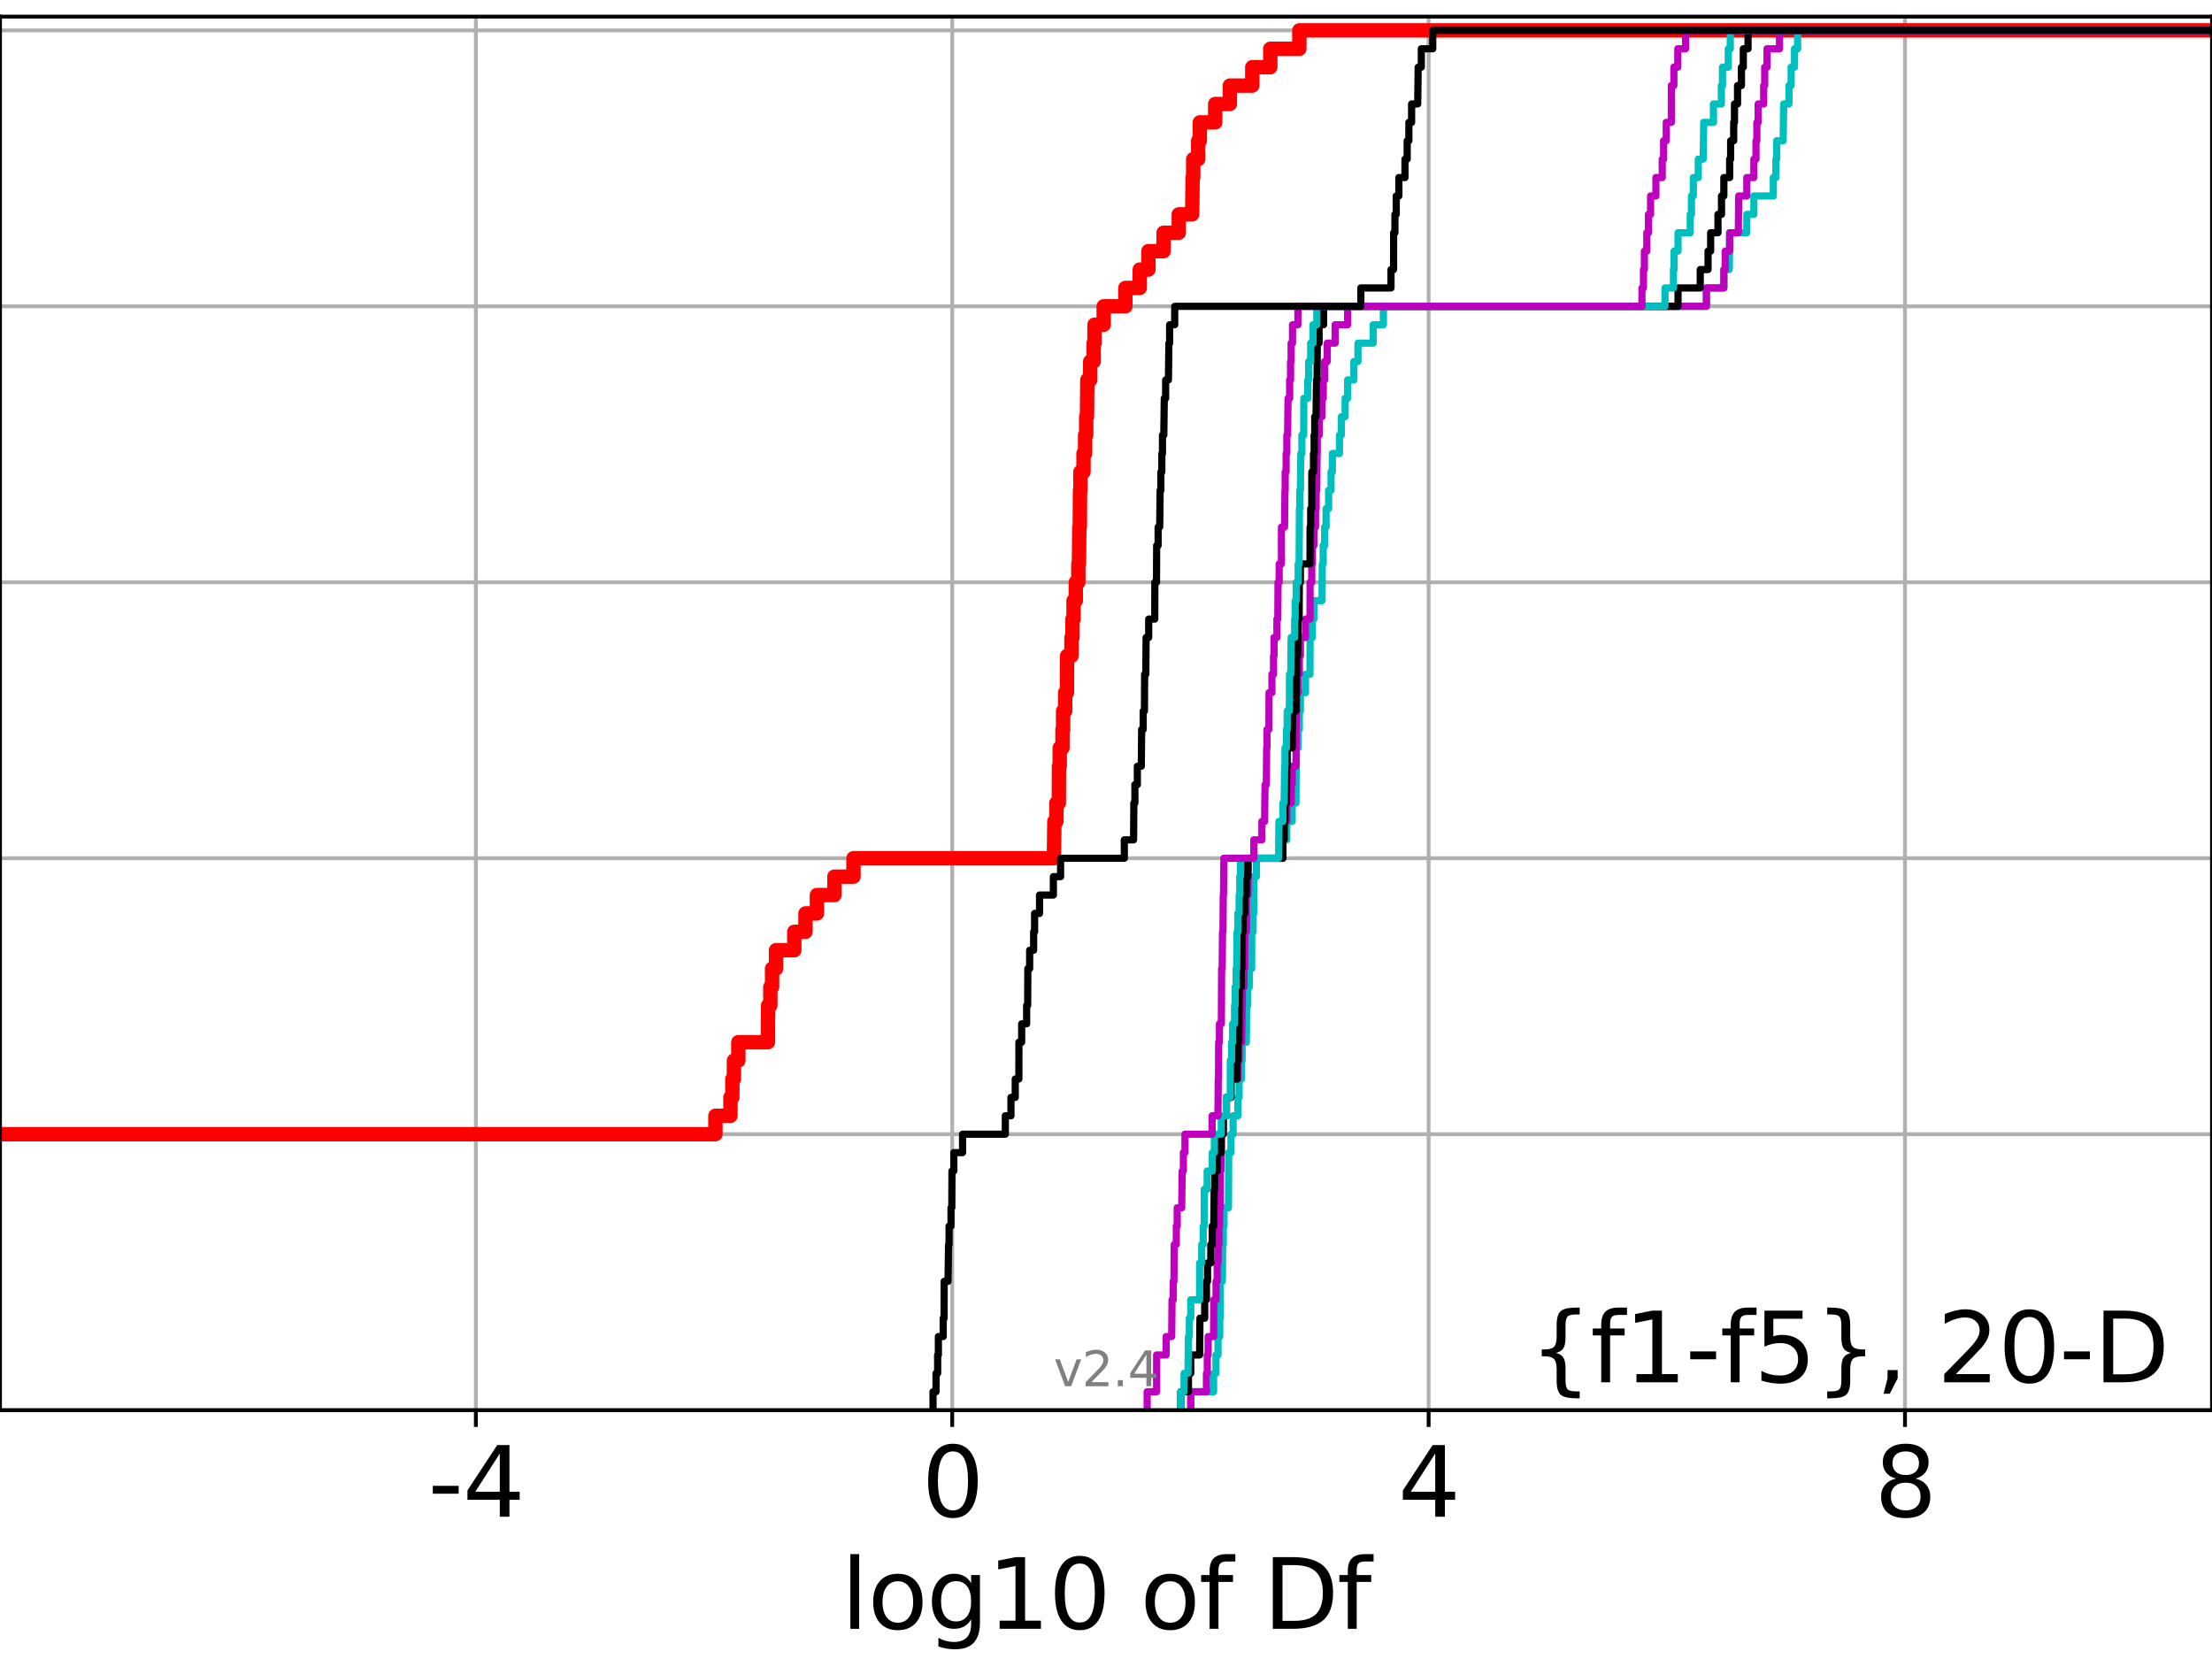 <?xml version="1.0" encoding="utf-8" standalone="no"?>
<!DOCTYPE svg PUBLIC "-//W3C//DTD SVG 1.1//EN"
  "http://www.w3.org/Graphics/SVG/1.1/DTD/svg11.dtd">
<svg height="345.6pt" version="1.1" viewBox="0 0 460.8 345.6" width="460.8pt" xmlns="http://www.w3.org/2000/svg" xmlns:xlink="http://www.w3.org/1999/xlink">
 <defs>
  <style type="text/css">*{stroke-linecap:butt;stroke-linejoin:round;}</style>
 </defs>
 <g id="figure_1">
  <g id="patch_1">
   <path d="M 0 345.6 
L 460.8 345.6 
L 460.8 0 
L 0 0 
z
" style="fill:#ffffff;"/>
  </g>
  <g id="axes_1">
   <g id="patch_2">
    <path d="M 0 293.76 
L 460.8 293.76 
L 460.8 3.456 
L 0 3.456 
z
" style="fill:#ffffff;"/>
   </g>
   <g id="matplotlib.axis_1">
    <g id="xtick_1">
     <g id="line2d_1">
      <path clip-path="url(#p0269d1f5fa)" d="M 99.131 293.76 
L 99.131 3.456 
" style="fill:none;stroke:#b0b0b0;stroke-linecap:square;stroke-width:0.8;"/>
     </g>
     <g id="line2d_2">
      <defs>
       <path d="M 0 0 
L 0 3.5 
" id="m330193f5d2" style="stroke:#000000;stroke-width:0.8;"/>
      </defs>
      <g>
       <use style="stroke:#000000;stroke-width:0.8;" x="99.131" xlink:href="#m330193f5d2" y="293.76"/>
      </g>
     </g>
     <g id="text_1">
      <!-- -4 -->
      <g transform="translate(89.16 315.957)scale(0.2 -0.2)">
       <defs>
        <path d="M 313 2009 
L 1997 2009 
L 1997 1497 
L 313 1497 
L 313 2009 
z
" id="DejaVuSans-2d" transform="scale(0.016)"/>
        <path d="M 2419 4116 
L 825 1625 
L 2419 1625 
L 2419 4116 
z
M 2253 4666 
L 3047 4666 
L 3047 1625 
L 3713 1625 
L 3713 1100 
L 3047 1100 
L 3047 0 
L 2419 0 
L 2419 1100 
L 313 1100 
L 313 1709 
L 2253 4666 
z
" id="DejaVuSans-34" transform="scale(0.016)"/>
       </defs>
       <use xlink:href="#DejaVuSans-2d"/>
       <use x="36.084" xlink:href="#DejaVuSans-34"/>
      </g>
     </g>
    </g>
    <g id="xtick_2">
     <g id="line2d_3">
      <path clip-path="url(#p0269d1f5fa)" d="M 198.368 293.76 
L 198.368 3.456 
" style="fill:none;stroke:#b0b0b0;stroke-linecap:square;stroke-width:0.8;"/>
     </g>
     <g id="line2d_4">
      <g>
       <use style="stroke:#000000;stroke-width:0.8;" x="198.368" xlink:href="#m330193f5d2" y="293.76"/>
      </g>
     </g>
     <g id="text_2">
      <!-- 0 -->
      <g transform="translate(192.006 315.957)scale(0.2 -0.2)">
       <defs>
        <path d="M 2034 4250 
Q 1547 4250 1301 3770 
Q 1056 3291 1056 2328 
Q 1056 1369 1301 889 
Q 1547 409 2034 409 
Q 2525 409 2770 889 
Q 3016 1369 3016 2328 
Q 3016 3291 2770 3770 
Q 2525 4250 2034 4250 
z
M 2034 4750 
Q 2819 4750 3233 4129 
Q 3647 3509 3647 2328 
Q 3647 1150 3233 529 
Q 2819 -91 2034 -91 
Q 1250 -91 836 529 
Q 422 1150 422 2328 
Q 422 3509 836 4129 
Q 1250 4750 2034 4750 
z
" id="DejaVuSans-30" transform="scale(0.016)"/>
       </defs>
       <use xlink:href="#DejaVuSans-30"/>
      </g>
     </g>
    </g>
    <g id="xtick_3">
     <g id="line2d_5">
      <path clip-path="url(#p0269d1f5fa)" d="M 297.606 293.76 
L 297.606 3.456 
" style="fill:none;stroke:#b0b0b0;stroke-linecap:square;stroke-width:0.8;"/>
     </g>
     <g id="line2d_6">
      <g>
       <use style="stroke:#000000;stroke-width:0.8;" x="297.606" xlink:href="#m330193f5d2" y="293.76"/>
      </g>
     </g>
     <g id="text_3">
      <!-- 4 -->
      <g transform="translate(291.244 315.957)scale(0.2 -0.2)">
       <use xlink:href="#DejaVuSans-34"/>
      </g>
     </g>
    </g>
    <g id="xtick_4">
     <g id="line2d_7">
      <path clip-path="url(#p0269d1f5fa)" d="M 396.844 293.76 
L 396.844 3.456 
" style="fill:none;stroke:#b0b0b0;stroke-linecap:square;stroke-width:0.8;"/>
     </g>
     <g id="line2d_8">
      <g>
       <use style="stroke:#000000;stroke-width:0.8;" x="396.844" xlink:href="#m330193f5d2" y="293.76"/>
      </g>
     </g>
     <g id="text_4">
      <!-- 8 -->
      <g transform="translate(390.481 315.957)scale(0.2 -0.2)">
       <defs>
        <path d="M 2034 2216 
Q 1584 2216 1326 1975 
Q 1069 1734 1069 1313 
Q 1069 891 1326 650 
Q 1584 409 2034 409 
Q 2484 409 2743 651 
Q 3003 894 3003 1313 
Q 3003 1734 2745 1975 
Q 2488 2216 2034 2216 
z
M 1403 2484 
Q 997 2584 770 2862 
Q 544 3141 544 3541 
Q 544 4100 942 4425 
Q 1341 4750 2034 4750 
Q 2731 4750 3128 4425 
Q 3525 4100 3525 3541 
Q 3525 3141 3298 2862 
Q 3072 2584 2669 2484 
Q 3125 2378 3379 2068 
Q 3634 1759 3634 1313 
Q 3634 634 3220 271 
Q 2806 -91 2034 -91 
Q 1263 -91 848 271 
Q 434 634 434 1313 
Q 434 1759 690 2068 
Q 947 2378 1403 2484 
z
M 1172 3481 
Q 1172 3119 1398 2916 
Q 1625 2713 2034 2713 
Q 2441 2713 2670 2916 
Q 2900 3119 2900 3481 
Q 2900 3844 2670 4047 
Q 2441 4250 2034 4250 
Q 1625 4250 1398 4047 
Q 1172 3844 1172 3481 
z
" id="DejaVuSans-38" transform="scale(0.016)"/>
       </defs>
       <use xlink:href="#DejaVuSans-38"/>
      </g>
     </g>
    </g>
    <g id="text_5">
     <!-- log10 of Df -->
     <g transform="translate(175.214 339.313)scale(0.2 -0.2)">
      <defs>
       <path d="M 603 4863 
L 1178 4863 
L 1178 0 
L 603 0 
L 603 4863 
z
" id="DejaVuSans-6c" transform="scale(0.016)"/>
       <path d="M 1959 3097 
Q 1497 3097 1228 2736 
Q 959 2375 959 1747 
Q 959 1119 1226 758 
Q 1494 397 1959 397 
Q 2419 397 2687 759 
Q 2956 1122 2956 1747 
Q 2956 2369 2687 2733 
Q 2419 3097 1959 3097 
z
M 1959 3584 
Q 2709 3584 3137 3096 
Q 3566 2609 3566 1747 
Q 3566 888 3137 398 
Q 2709 -91 1959 -91 
Q 1206 -91 779 398 
Q 353 888 353 1747 
Q 353 2609 779 3096 
Q 1206 3584 1959 3584 
z
" id="DejaVuSans-6f" transform="scale(0.016)"/>
       <path d="M 2906 1791 
Q 2906 2416 2648 2759 
Q 2391 3103 1925 3103 
Q 1463 3103 1205 2759 
Q 947 2416 947 1791 
Q 947 1169 1205 825 
Q 1463 481 1925 481 
Q 2391 481 2648 825 
Q 2906 1169 2906 1791 
z
M 3481 434 
Q 3481 -459 3084 -895 
Q 2688 -1331 1869 -1331 
Q 1566 -1331 1297 -1286 
Q 1028 -1241 775 -1147 
L 775 -588 
Q 1028 -725 1275 -790 
Q 1522 -856 1778 -856 
Q 2344 -856 2625 -561 
Q 2906 -266 2906 331 
L 2906 616 
Q 2728 306 2450 153 
Q 2172 0 1784 0 
Q 1141 0 747 490 
Q 353 981 353 1791 
Q 353 2603 747 3093 
Q 1141 3584 1784 3584 
Q 2172 3584 2450 3431 
Q 2728 3278 2906 2969 
L 2906 3500 
L 3481 3500 
L 3481 434 
z
" id="DejaVuSans-67" transform="scale(0.016)"/>
       <path d="M 794 531 
L 1825 531 
L 1825 4091 
L 703 3866 
L 703 4441 
L 1819 4666 
L 2450 4666 
L 2450 531 
L 3481 531 
L 3481 0 
L 794 0 
L 794 531 
z
" id="DejaVuSans-31" transform="scale(0.016)"/>
       <path id="DejaVuSans-20" transform="scale(0.016)"/>
       <path d="M 2375 4863 
L 2375 4384 
L 1825 4384 
Q 1516 4384 1395 4259 
Q 1275 4134 1275 3809 
L 1275 3500 
L 2222 3500 
L 2222 3053 
L 1275 3053 
L 1275 0 
L 697 0 
L 697 3053 
L 147 3053 
L 147 3500 
L 697 3500 
L 697 3744 
Q 697 4328 969 4595 
Q 1241 4863 1831 4863 
L 2375 4863 
z
" id="DejaVuSans-66" transform="scale(0.016)"/>
       <path d="M 1259 4147 
L 1259 519 
L 2022 519 
Q 2988 519 3436 956 
Q 3884 1394 3884 2338 
Q 3884 3275 3436 3711 
Q 2988 4147 2022 4147 
L 1259 4147 
z
M 628 4666 
L 1925 4666 
Q 3281 4666 3915 4102 
Q 4550 3538 4550 2338 
Q 4550 1131 3912 565 
Q 3275 0 1925 0 
L 628 0 
L 628 4666 
z
" id="DejaVuSans-44" transform="scale(0.016)"/>
      </defs>
      <use xlink:href="#DejaVuSans-6c"/>
      <use x="27.783" xlink:href="#DejaVuSans-6f"/>
      <use x="88.965" xlink:href="#DejaVuSans-67"/>
      <use x="152.441" xlink:href="#DejaVuSans-31"/>
      <use x="216.064" xlink:href="#DejaVuSans-30"/>
      <use x="279.688" xlink:href="#DejaVuSans-20"/>
      <use x="311.475" xlink:href="#DejaVuSans-6f"/>
      <use x="372.656" xlink:href="#DejaVuSans-66"/>
      <use x="407.861" xlink:href="#DejaVuSans-20"/>
      <use x="439.648" xlink:href="#DejaVuSans-44"/>
      <use x="516.65" xlink:href="#DejaVuSans-66"/>
     </g>
    </g>
   </g>
   <g id="matplotlib.axis_2">
    <g id="ytick_1">
     <g id="line2d_9">
      <path clip-path="url(#p0269d1f5fa)" d="M 0 293.76 
L 460.8 293.76 
" style="fill:none;stroke:#b0b0b0;stroke-linecap:square;stroke-width:0.8;"/>
     </g>
     <g id="line2d_10">
      <defs>
       <path d="M 0 0 
L -3.5 0 
" id="m9debeddff6" style="stroke:#000000;stroke-width:0.8;"/>
      </defs>
      <g>
       <use style="stroke:#000000;stroke-width:0.8;" x="0" xlink:href="#m9debeddff6" y="293.76"/>
      </g>
     </g>
    </g>
    <g id="ytick_2">
     <g id="line2d_11">
      <path clip-path="url(#p0269d1f5fa)" d="M 0 236.274 
L 460.8 236.274 
" style="fill:none;stroke:#b0b0b0;stroke-linecap:square;stroke-width:0.8;"/>
     </g>
     <g id="line2d_12">
      <g>
       <use style="stroke:#000000;stroke-width:0.8;" x="0" xlink:href="#m9debeddff6" y="236.274"/>
      </g>
     </g>
    </g>
    <g id="ytick_3">
     <g id="line2d_13">
      <path clip-path="url(#p0269d1f5fa)" d="M 0 178.788 
L 460.8 178.788 
" style="fill:none;stroke:#b0b0b0;stroke-linecap:square;stroke-width:0.8;"/>
     </g>
     <g id="line2d_14">
      <g>
       <use style="stroke:#000000;stroke-width:0.8;" x="0" xlink:href="#m9debeddff6" y="178.788"/>
      </g>
     </g>
    </g>
    <g id="ytick_4">
     <g id="line2d_15">
      <path clip-path="url(#p0269d1f5fa)" d="M 0 121.302 
L 460.8 121.302 
" style="fill:none;stroke:#b0b0b0;stroke-linecap:square;stroke-width:0.8;"/>
     </g>
     <g id="line2d_16">
      <g>
       <use style="stroke:#000000;stroke-width:0.8;" x="0" xlink:href="#m9debeddff6" y="121.302"/>
      </g>
     </g>
    </g>
    <g id="ytick_5">
     <g id="line2d_17">
      <path clip-path="url(#p0269d1f5fa)" d="M 0 63.816 
L 460.8 63.816 
" style="fill:none;stroke:#b0b0b0;stroke-linecap:square;stroke-width:0.8;"/>
     </g>
     <g id="line2d_18">
      <g>
       <use style="stroke:#000000;stroke-width:0.8;" x="0" xlink:href="#m9debeddff6" y="63.816"/>
      </g>
     </g>
    </g>
    <g id="ytick_6">
     <g id="line2d_19">
      <path clip-path="url(#p0269d1f5fa)" d="M 0 6.33 
L 460.8 6.33 
" style="fill:none;stroke:#b0b0b0;stroke-linecap:square;stroke-width:0.8;"/>
     </g>
     <g id="line2d_20">
      <g>
       <use style="stroke:#000000;stroke-width:0.8;" x="0" xlink:href="#m9debeddff6" y="6.33"/>
      </g>
     </g>
    </g>
   </g>
   <g id="line2d_21">
    <path clip-path="url(#p0269d1f5fa)" d="M -1 236.274 
L 149.034 236.274 
L 149.034 232.442 
L 152.165 232.442 
L 152.165 228.609 
L 152.566 228.609 
L 152.566 224.777 
L 152.889 224.777 
L 152.889 220.944 
L 153.809 220.944 
L 153.809 217.112 
L 159.965 217.112 
L 160.015 209.447 
L 160.477 209.447 
L 160.477 205.615 
L 160.838 205.615 
L 160.838 201.782 
L 161.661 201.782 
L 161.661 197.95 
L 165.465 197.95 
L 165.465 194.118 
L 167.797 194.118 
L 167.797 190.285 
L 170.184 190.285 
L 170.184 186.453 
L 173.827 186.453 
L 173.827 182.621 
L 177.796 182.621 
L 177.796 178.788 
L 219.546 178.788 
L 219.645 171.123 
L 220.065 171.123 
L 220.065 167.291 
L 220.567 167.291 
L 220.605 159.626 
L 220.756 159.626 
L 220.756 155.794 
L 221.332 155.794 
L 221.332 151.961 
L 221.466 151.961 
L 221.466 148.129 
L 221.893 148.129 
L 221.893 144.297 
L 222.262 144.297 
L 222.287 136.632 
L 223.213 136.632 
L 223.213 132.799 
L 223.417 132.799 
L 223.417 128.967 
L 223.637 128.967 
L 223.637 125.135 
L 224.111 125.135 
L 224.111 121.302 
L 224.638 121.302 
L 224.638 117.47 
L 224.763 117.47 
L 224.844 109.805 
L 224.942 109.805 
L 224.987 102.14 
L 225.072 102.14 
L 225.072 98.308 
L 225.715 98.308 
L 225.715 94.475 
L 226.05 94.475 
L 226.05 90.643 
L 226.276 90.643 
L 226.276 86.811 
L 226.437 86.811 
L 226.509 79.146 
L 227.108 79.146 
L 227.108 75.313 
L 227.831 75.313 
L 227.831 71.481 
L 228.009 71.481 
L 228.009 67.649 
L 229.918 67.649 
L 229.918 63.816 
L 234.435 63.816 
L 234.435 59.984 
L 237.434 59.984 
L 237.434 56.151 
L 239.241 56.151 
L 239.241 52.319 
L 242.392 52.319 
L 242.392 48.487 
L 245.561 48.487 
L 245.561 44.654 
L 248.346 44.654 
L 248.45 36.989 
L 248.569 36.989 
L 248.569 33.157 
L 249.605 33.157 
L 249.605 29.325 
L 249.941 29.325 
L 249.941 25.492 
L 253.151 25.492 
L 253.151 21.66 
L 256.205 21.66 
L 256.205 17.827 
L 260.869 17.827 
L 260.869 13.995 
L 264.626 13.995 
L 264.626 10.163 
L 270.677 10.163 
L 270.677 6.33 
L 270.677 6.33 
L 460.8 6.33 
L 460.8 6.33 
" style="fill:none;stroke:#ff0000;stroke-linecap:square;stroke-width:3;"/>
   </g>
   <g id="line2d_22">
    <path clip-path="url(#p0269d1f5fa)" d="M 248.056 293.76 
L 248.056 289.928 
L 252.819 289.928 
L 252.819 286.095 
L 253.312 286.095 
L 253.312 282.263 
L 253.738 282.263 
L 253.738 278.43 
L 254.091 278.43 
L 254.091 274.598 
L 254.211 274.598 
L 254.218 266.933 
L 254.643 266.933 
L 254.701 259.268 
L 254.829 259.268 
L 254.829 255.436 
L 254.989 255.436 
L 254.989 251.604 
L 255.911 251.604 
L 255.953 240.106 
L 256.437 240.106 
L 256.437 236.274 
L 256.885 236.274 
L 256.885 232.442 
L 257.88 232.442 
L 257.88 228.609 
L 258.128 228.609 
L 258.128 224.777 
L 258.639 224.777 
L 258.639 220.944 
L 258.754 220.944 
L 258.754 217.112 
L 259.636 217.112 
L 259.688 209.447 
L 259.926 209.447 
L 259.926 205.615 
L 260.266 205.615 
L 260.266 201.782 
L 260.747 201.782 
L 260.763 194.118 
L 261.036 194.118 
L 261.036 190.285 
L 261.186 190.285 
L 261.194 182.621 
L 261.735 182.621 
L 261.735 178.788 
L 267.245 178.788 
L 267.245 174.956 
L 268.056 174.956 
L 268.056 171.123 
L 269.186 171.123 
L 269.186 167.291 
L 269.975 167.291 
L 270.035 155.794 
L 270.434 155.794 
L 270.434 151.961 
L 270.674 151.961 
L 270.674 148.129 
L 270.894 148.129 
L 270.894 144.297 
L 271.963 144.297 
L 271.963 140.464 
L 272.892 140.464 
L 272.918 132.799 
L 273.398 132.799 
L 273.398 128.967 
L 273.713 128.967 
L 273.713 125.135 
L 275.411 125.135 
L 275.457 117.47 
L 275.643 117.47 
L 275.643 113.637 
L 275.944 113.637 
L 275.944 109.805 
L 276.244 109.805 
L 276.244 105.973 
L 276.777 105.973 
L 276.777 102.14 
L 277.282 102.14 
L 277.282 98.308 
L 277.56 98.308 
L 277.56 94.475 
L 279.036 94.475 
L 279.036 90.643 
L 279.426 90.643 
L 279.426 86.811 
L 280.216 86.811 
L 280.216 82.978 
L 280.736 82.978 
L 280.736 79.146 
L 282.031 79.146 
L 282.031 75.313 
L 282.892 75.313 
L 282.892 71.481 
L 286.052 71.481 
L 286.052 67.649 
L 288.185 67.649 
L 288.185 63.816 
L 355.477 63.816 
L 355.477 59.984 
L 359.111 59.984 
L 359.111 56.151 
L 360.241 56.151 
L 360.318 48.487 
L 363.894 48.487 
L 363.894 44.654 
L 365.363 44.654 
L 365.363 40.822 
L 369.409 40.822 
L 369.409 36.989 
L 369.952 36.989 
L 369.952 33.157 
L 370.122 33.157 
L 370.122 29.325 
L 371.463 29.325 
L 371.569 21.66 
L 372.674 21.66 
L 372.674 17.827 
L 373.124 17.827 
L 373.124 13.995 
L 373.831 13.995 
L 373.831 10.163 
L 374.48 10.163 
L 374.48 6.33 
L 374.48 6.33 
L 460.8 6.33 
L 460.8 6.33 
" style="fill:none;stroke:#00bfbf;stroke-linecap:square;stroke-width:1.5;"/>
   </g>
   <g id="line2d_23">
    <path clip-path="url(#p0269d1f5fa)" d="M 248.056 293.76 
L 248.056 289.928 
L 251.328 289.928 
L 251.328 286.095 
L 251.5 286.095 
L 251.5 282.263 
L 251.679 282.263 
L 251.679 278.43 
L 252.819 278.43 
L 252.849 270.766 
L 253.329 270.766 
L 253.329 266.933 
L 253.558 266.933 
L 253.558 263.101 
L 253.738 263.101 
L 253.738 259.268 
L 253.945 259.268 
L 253.945 255.436 
L 254.059 255.436 
L 254.059 251.604 
L 254.211 251.604 
L 254.218 243.939 
L 254.329 243.939 
L 254.421 236.274 
L 254.829 236.274 
L 254.829 232.442 
L 255.477 232.442 
L 255.477 228.609 
L 256.437 228.609 
L 256.437 224.777 
L 257.88 224.777 
L 257.88 220.944 
L 258.128 220.944 
L 258.128 217.112 
L 258.658 217.112 
L 258.754 209.447 
L 258.801 209.447 
L 258.801 205.615 
L 259.143 205.615 
L 259.143 201.782 
L 259.296 201.782 
L 259.325 194.118 
L 259.636 194.118 
L 259.688 186.453 
L 259.966 186.453 
L 260.055 178.788 
L 267.245 178.788 
L 267.245 174.956 
L 267.508 174.956 
L 267.508 171.123 
L 268.056 171.123 
L 268.056 167.291 
L 268.983 167.291 
L 268.983 163.459 
L 269.186 163.459 
L 269.186 159.626 
L 269.975 159.626 
L 270.035 148.129 
L 270.117 148.129 
L 270.117 144.297 
L 270.434 144.297 
L 270.434 140.464 
L 270.674 140.464 
L 270.674 136.632 
L 270.894 136.632 
L 270.894 132.799 
L 271.963 132.799 
L 271.963 128.967 
L 272.892 128.967 
L 272.918 121.302 
L 273.263 121.302 
L 273.263 117.47 
L 273.398 117.47 
L 273.398 113.637 
L 273.713 113.637 
L 273.713 109.805 
L 274.051 109.805 
L 274.051 105.973 
L 274.182 105.973 
L 274.182 102.14 
L 274.302 102.14 
L 274.375 94.475 
L 274.415 94.475 
L 274.415 90.643 
L 274.81 90.643 
L 274.81 86.811 
L 275.411 86.811 
L 275.411 82.978 
L 275.657 82.978 
L 275.657 79.146 
L 275.944 79.146 
L 275.944 75.313 
L 276.488 75.313 
L 276.488 71.481 
L 278.138 71.481 
L 278.138 67.649 
L 280.736 67.649 
L 280.736 63.816 
L 355.477 63.816 
L 355.477 59.984 
L 359.111 59.984 
L 359.111 56.151 
L 359.391 56.151 
L 359.391 52.319 
L 360.318 52.319 
L 360.318 48.487 
L 362.122 48.487 
L 362.198 40.822 
L 363.894 40.822 
L 363.894 36.989 
L 365.363 36.989 
L 365.363 33.157 
L 365.806 33.157 
L 365.806 29.325 
L 365.988 29.325 
L 365.988 25.492 
L 366.258 25.492 
L 366.258 21.66 
L 367.404 21.66 
L 367.404 17.827 
L 367.622 17.827 
L 367.622 13.995 
L 368.104 13.995 
L 368.104 10.163 
L 370.702 10.163 
L 370.702 6.33 
L 370.702 6.33 
L 460.8 6.33 
L 460.8 6.33 
" style="fill:none;stroke:#bf00bf;stroke-linecap:square;stroke-width:1.5;"/>
   </g>
   <g id="line2d_24">
    <path clip-path="url(#p0269d1f5fa)" d="M 245.984 293.76 
L 245.984 289.928 
L 247.573 289.928 
L 247.573 286.095 
L 248.056 286.095 
L 248.056 282.263 
L 249.902 282.263 
L 249.97 274.598 
L 250.961 274.598 
L 250.961 270.766 
L 251.328 270.766 
L 251.328 266.933 
L 251.553 266.933 
L 251.553 263.101 
L 252.231 263.101 
L 252.231 259.268 
L 252.541 259.268 
L 252.541 255.436 
L 252.849 255.436 
L 252.942 247.771 
L 253.037 247.771 
L 253.037 243.939 
L 253.558 243.939 
L 253.558 240.106 
L 254.421 240.106 
L 254.421 236.274 
L 254.829 236.274 
L 254.829 232.442 
L 255.477 232.442 
L 255.477 228.609 
L 256.437 228.609 
L 256.437 224.777 
L 257.694 224.777 
L 257.694 220.944 
L 257.88 220.944 
L 257.88 217.112 
L 258.08 217.112 
L 258.17 205.615 
L 258.583 205.615 
L 258.583 201.782 
L 258.721 201.782 
L 258.801 194.118 
L 258.953 194.118 
L 258.953 190.285 
L 259.308 190.285 
L 259.308 186.453 
L 259.636 186.453 
L 259.636 182.621 
L 259.947 182.621 
L 259.947 178.788 
L 267.245 178.788 
L 267.245 174.956 
L 267.508 174.956 
L 267.508 171.123 
L 267.685 171.123 
L 267.685 167.291 
L 267.98 167.291 
L 268.056 159.626 
L 268.148 159.626 
L 268.148 155.794 
L 269.186 155.794 
L 269.28 148.129 
L 269.975 148.129 
L 270.035 140.464 
L 270.117 140.464 
L 270.117 136.632 
L 270.325 136.632 
L 270.434 128.967 
L 270.633 128.967 
L 270.674 121.302 
L 270.894 121.302 
L 270.894 117.47 
L 272.892 117.47 
L 272.918 109.805 
L 273.04 109.805 
L 273.04 105.973 
L 273.263 105.973 
L 273.278 98.308 
L 273.632 98.308 
L 273.632 94.475 
L 273.759 94.475 
L 273.759 90.643 
L 273.879 90.643 
L 273.879 86.811 
L 274.152 86.811 
L 274.262 79.146 
L 274.375 79.146 
L 274.415 71.481 
L 274.789 71.481 
L 274.789 67.649 
L 275.734 67.649 
L 275.734 63.816 
L 349.564 63.816 
L 349.564 59.984 
L 354.193 59.984 
L 354.193 56.151 
L 355.816 56.151 
L 355.816 52.319 
L 356.362 52.319 
L 356.362 48.487 
L 357.886 48.487 
L 357.886 44.654 
L 358.625 44.654 
L 358.625 40.822 
L 359.111 40.822 
L 359.111 36.989 
L 360.318 36.989 
L 360.318 33.157 
L 360.523 33.157 
L 360.523 29.325 
L 361.161 29.325 
L 361.161 25.492 
L 361.325 25.492 
L 361.325 21.66 
L 361.965 21.66 
L 361.965 17.827 
L 362.776 17.827 
L 362.776 13.995 
L 363.162 13.995 
L 363.162 10.163 
L 364.15 10.163 
L 364.15 6.33 
L 364.15 6.33 
L 460.8 6.33 
L 460.8 6.33 
" style="fill:none;stroke:#000000;stroke-linecap:square;stroke-width:1.5;"/>
   </g>
   <g id="line2d_25">
    <path clip-path="url(#p0269d1f5fa)" d="M 245.984 293.76 
L 245.984 289.928 
L 246.665 289.928 
L 246.665 286.095 
L 247.478 286.095 
L 247.573 278.43 
L 247.763 278.43 
L 247.763 274.598 
L 248.056 274.598 
L 248.056 270.766 
L 249.897 270.766 
L 249.902 263.101 
L 250.338 263.101 
L 250.338 259.268 
L 250.649 259.268 
L 250.649 255.436 
L 250.864 255.436 
L 250.867 247.771 
L 251.471 247.771 
L 251.471 243.939 
L 252.541 243.939 
L 252.541 240.106 
L 252.974 240.106 
L 252.974 236.274 
L 254.421 236.274 
L 254.421 232.442 
L 255.477 232.442 
L 255.477 228.609 
L 256.283 228.609 
L 256.298 220.944 
L 256.582 220.944 
L 256.582 217.112 
L 256.774 217.112 
L 256.774 213.28 
L 257.176 213.28 
L 257.176 209.447 
L 257.297 209.447 
L 257.297 205.615 
L 257.511 205.615 
L 257.511 201.782 
L 257.628 201.782 
L 257.694 194.118 
L 257.866 194.118 
L 257.866 190.285 
L 258.128 190.285 
L 258.128 186.453 
L 258.261 186.453 
L 258.261 182.621 
L 258.419 182.621 
L 258.419 178.788 
L 266.346 178.788 
L 266.424 171.123 
L 267.245 171.123 
L 267.245 167.291 
L 267.508 167.291 
L 267.615 159.626 
L 267.685 159.626 
L 267.685 155.794 
L 267.98 155.794 
L 267.98 151.961 
L 268.148 151.961 
L 268.148 148.129 
L 268.596 148.129 
L 268.625 140.464 
L 268.885 140.464 
L 268.963 132.799 
L 269.69 132.799 
L 269.69 128.967 
L 269.807 128.967 
L 269.807 125.135 
L 270.035 125.135 
L 270.035 121.302 
L 270.434 121.302 
L 270.434 117.47 
L 270.633 117.47 
L 270.693 105.973 
L 270.767 105.973 
L 270.767 102.14 
L 270.891 102.14 
L 270.995 94.475 
L 271.208 94.475 
L 271.208 90.643 
L 271.578 90.643 
L 271.607 82.978 
L 272.432 82.978 
L 272.432 79.146 
L 272.627 79.146 
L 272.627 75.313 
L 273.04 75.313 
L 273.04 71.481 
L 273.537 71.481 
L 273.537 67.649 
L 274.321 67.649 
L 274.321 63.816 
L 346.848 63.816 
L 346.848 59.984 
L 348.609 59.984 
L 348.609 56.151 
L 348.741 56.151 
L 348.741 52.319 
L 349.564 52.319 
L 349.564 48.487 
L 352.104 48.487 
L 352.104 44.654 
L 352.361 44.654 
L 352.361 40.822 
L 352.756 40.822 
L 352.756 36.989 
L 353.777 36.989 
L 353.777 33.157 
L 354.805 33.157 
L 354.914 25.492 
L 356.939 25.492 
L 356.939 21.66 
L 358.593 21.66 
L 358.593 17.827 
L 358.829 17.827 
L 358.829 13.995 
L 360.032 13.995 
L 360.032 10.163 
L 360.45 10.163 
L 360.45 6.33 
L 360.45 6.33 
L 460.8 6.33 
L 460.8 6.33 
" style="fill:none;stroke:#00bfbf;stroke-linecap:square;stroke-width:1.5;"/>
   </g>
   <g id="line2d_26">
    <path clip-path="url(#p0269d1f5fa)" d="M 238.973 293.76 
L 238.973 289.928 
L 240.941 289.928 
L 240.948 282.263 
L 242.933 282.263 
L 242.933 278.43 
L 244.086 278.43 
L 244.156 270.766 
L 244.411 270.766 
L 244.411 266.933 
L 244.557 266.933 
L 244.611 259.268 
L 245.046 259.268 
L 245.046 255.436 
L 245.236 255.436 
L 245.236 251.604 
L 246.17 251.604 
L 246.271 243.939 
L 246.52 243.939 
L 246.52 240.106 
L 246.851 240.106 
L 246.851 236.274 
L 252.504 236.274 
L 252.504 232.442 
L 253.717 232.442 
L 253.785 224.777 
L 253.839 224.777 
L 253.869 217.112 
L 254.03 217.112 
L 254.03 213.28 
L 254.43 213.28 
L 254.486 201.782 
L 254.604 201.782 
L 254.672 194.118 
L 254.764 194.118 
L 254.826 186.453 
L 254.879 186.453 
L 254.96 178.788 
L 261.192 178.788 
L 261.192 174.956 
L 262.875 174.956 
L 262.875 171.123 
L 263.434 171.123 
L 263.536 163.459 
L 263.796 163.459 
L 263.869 155.794 
L 263.931 155.794 
L 263.931 151.961 
L 264.343 151.961 
L 264.361 144.297 
L 264.966 144.297 
L 264.966 140.464 
L 265.297 140.464 
L 265.297 136.632 
L 265.408 136.632 
L 265.408 132.799 
L 266.004 132.799 
L 266.004 128.967 
L 266.19 128.967 
L 266.239 121.302 
L 266.478 121.302 
L 266.478 117.47 
L 266.947 117.47 
L 266.949 109.805 
L 267.595 109.805 
L 267.68 102.14 
L 267.723 102.14 
L 267.723 98.308 
L 267.922 98.308 
L 267.922 94.475 
L 268.074 94.475 
L 268.074 90.643 
L 268.228 90.643 
L 268.324 82.978 
L 268.658 82.978 
L 268.658 79.146 
L 268.849 79.146 
L 268.849 75.313 
L 268.963 75.313 
L 268.963 71.481 
L 269.252 71.481 
L 269.252 67.649 
L 270.378 67.649 
L 270.378 63.816 
L 342.049 63.816 
L 342.049 59.984 
L 342.365 59.984 
L 342.365 56.151 
L 342.557 56.151 
L 342.557 52.319 
L 343.057 52.319 
L 343.057 48.487 
L 343.407 48.487 
L 343.407 44.654 
L 343.845 44.654 
L 343.845 40.822 
L 344.956 40.822 
L 344.956 36.989 
L 346.274 36.989 
L 346.274 33.157 
L 346.558 33.157 
L 346.558 29.325 
L 347.109 29.325 
L 347.109 25.492 
L 348.173 25.492 
L 348.178 17.827 
L 348.697 17.827 
L 348.697 13.995 
L 349.515 13.995 
L 349.515 10.163 
L 351.14 10.163 
L 351.14 6.33 
L 351.14 6.33 
L 460.8 6.33 
L 460.8 6.33 
" style="fill:none;stroke:#bf00bf;stroke-linecap:square;stroke-width:1.5;"/>
   </g>
   <g id="line2d_27">
    <path clip-path="url(#p0269d1f5fa)" d="M 194.365 293.76 
L 194.365 289.928 
L 194.99 289.928 
L 194.99 286.095 
L 195.33 286.095 
L 195.33 282.263 
L 195.481 282.263 
L 195.481 278.43 
L 196.487 278.43 
L 196.487 274.598 
L 196.671 274.598 
L 196.688 266.933 
L 197.492 266.933 
L 197.599 259.268 
L 197.709 259.268 
L 197.709 255.436 
L 198.118 255.436 
L 198.118 251.604 
L 198.28 251.604 
L 198.312 243.939 
L 198.7 243.939 
L 198.7 240.106 
L 200.52 240.106 
L 200.52 236.274 
L 209.428 236.274 
L 209.428 232.442 
L 210.605 232.442 
L 210.605 228.609 
L 211.495 228.609 
L 211.495 224.777 
L 212.25 224.777 
L 212.257 217.112 
L 212.835 217.112 
L 212.835 213.28 
L 213.87 213.28 
L 213.87 209.447 
L 214.082 209.447 
L 214.117 201.782 
L 214.499 201.782 
L 214.499 197.95 
L 215.323 197.95 
L 215.323 194.118 
L 215.528 194.118 
L 215.528 190.285 
L 216.556 190.285 
L 216.556 186.453 
L 219.437 186.453 
L 219.437 182.621 
L 220.943 182.621 
L 220.943 178.788 
L 234.22 178.788 
L 234.22 174.956 
L 236.146 174.956 
L 236.199 167.291 
L 236.42 167.291 
L 236.42 163.459 
L 236.932 163.459 
L 236.932 159.626 
L 237.752 159.626 
L 237.828 151.961 
L 238.146 151.961 
L 238.146 148.129 
L 238.409 148.129 
L 238.449 140.464 
L 238.694 140.464 
L 238.753 132.799 
L 239.295 132.799 
L 239.295 128.967 
L 240.56 128.967 
L 240.573 121.302 
L 240.922 121.302 
L 240.953 113.637 
L 241.258 113.637 
L 241.258 109.805 
L 241.586 109.805 
L 241.678 102.14 
L 241.828 102.14 
L 241.828 98.308 
L 242.03 98.308 
L 242.03 94.475 
L 242.165 94.475 
L 242.165 90.643 
L 242.443 90.643 
L 242.54 82.978 
L 242.826 82.978 
L 242.826 79.146 
L 243.406 79.146 
L 243.505 71.481 
L 243.66 71.481 
L 243.66 67.649 
L 244.716 67.649 
L 244.716 63.816 
L 283.488 63.816 
L 283.488 59.984 
L 289.772 59.984 
L 289.772 56.151 
L 290.306 56.151 
L 290.32 48.487 
L 290.59 48.487 
L 290.59 44.654 
L 290.861 44.654 
L 290.861 40.822 
L 291.408 40.822 
L 291.408 36.989 
L 292.681 36.989 
L 292.681 33.157 
L 293.143 33.157 
L 293.143 29.325 
L 293.497 29.325 
L 293.497 25.492 
L 294.062 25.492 
L 294.062 21.66 
L 295.335 21.66 
L 295.434 13.995 
L 296.087 13.995 
L 296.087 10.163 
L 298.468 10.163 
L 298.468 6.33 
L 298.468 6.33 
L 460.8 6.33 
L 460.8 6.33 
" style="fill:none;stroke:#000000;stroke-linecap:square;stroke-width:1.5;"/>
   </g>
   <g id="patch_3">
    <path d="M 0 293.76 
L 0 3.456 
" style="fill:none;stroke:#000000;stroke-linecap:square;stroke-linejoin:miter;stroke-width:0.8;"/>
   </g>
   <g id="patch_4">
    <path d="M 460.8 293.76 
L 460.8 3.456 
" style="fill:none;stroke:#000000;stroke-linecap:square;stroke-linejoin:miter;stroke-width:0.8;"/>
   </g>
   <g id="patch_5">
    <path d="M 0 293.76 
L 460.8 293.76 
" style="fill:none;stroke:#000000;stroke-linecap:square;stroke-linejoin:miter;stroke-width:0.8;"/>
   </g>
   <g id="patch_6">
    <path d="M 0 3.456 
L 460.8 3.456 
" style="fill:none;stroke:#000000;stroke-linecap:square;stroke-linejoin:miter;stroke-width:0.8;"/>
   </g>
   <g id="text_6">
    <!-- {f1-f5}, 20-D -->
    <g transform="translate(318.609 287.954)scale(0.2 -0.2)">
     <defs>
      <path d="M 3272 -594 
L 3272 -1044 
L 3078 -1044 
Q 2300 -1044 2036 -812 
Q 1772 -581 1772 109 
L 1772 856 
Q 1772 1328 1603 1509 
Q 1434 1691 991 1691 
L 800 1691 
L 800 2138 
L 991 2138 
Q 1438 2138 1605 2317 
Q 1772 2497 1772 2963 
L 1772 3713 
Q 1772 4403 2036 4633 
Q 2300 4863 3078 4863 
L 3272 4863 
L 3272 4416 
L 3059 4416 
Q 2619 4416 2484 4278 
Q 2350 4141 2350 3700 
L 2350 2925 
Q 2350 2434 2208 2212 
Q 2066 1991 1722 1913 
Q 2069 1828 2209 1606 
Q 2350 1384 2350 897 
L 2350 122 
Q 2350 -319 2484 -456 
Q 2619 -594 3059 -594 
L 3272 -594 
z
" id="DejaVuSans-7b" transform="scale(0.016)"/>
      <path d="M 691 4666 
L 3169 4666 
L 3169 4134 
L 1269 4134 
L 1269 2991 
Q 1406 3038 1543 3061 
Q 1681 3084 1819 3084 
Q 2600 3084 3056 2656 
Q 3513 2228 3513 1497 
Q 3513 744 3044 326 
Q 2575 -91 1722 -91 
Q 1428 -91 1123 -41 
Q 819 9 494 109 
L 494 744 
Q 775 591 1075 516 
Q 1375 441 1709 441 
Q 2250 441 2565 725 
Q 2881 1009 2881 1497 
Q 2881 1984 2565 2268 
Q 2250 2553 1709 2553 
Q 1456 2553 1204 2497 
Q 953 2441 691 2322 
L 691 4666 
z
" id="DejaVuSans-35" transform="scale(0.016)"/>
      <path d="M 800 -594 
L 1019 -594 
Q 1456 -594 1589 -459 
Q 1722 -325 1722 122 
L 1722 897 
Q 1722 1384 1862 1606 
Q 2003 1828 2350 1913 
Q 2003 1991 1862 2212 
Q 1722 2434 1722 2925 
L 1722 3700 
Q 1722 4144 1589 4280 
Q 1456 4416 1019 4416 
L 800 4416 
L 800 4863 
L 997 4863 
Q 1775 4863 2036 4633 
Q 2297 4403 2297 3713 
L 2297 2963 
Q 2297 2497 2465 2317 
Q 2634 2138 3078 2138 
L 3272 2138 
L 3272 1691 
L 3078 1691 
Q 2634 1691 2465 1509 
Q 2297 1328 2297 856 
L 2297 109 
Q 2297 -581 2036 -812 
Q 1775 -1044 997 -1044 
L 800 -1044 
L 800 -594 
z
" id="DejaVuSans-7d" transform="scale(0.016)"/>
      <path d="M 750 794 
L 1409 794 
L 1409 256 
L 897 -744 
L 494 -744 
L 750 256 
L 750 794 
z
" id="DejaVuSans-2c" transform="scale(0.016)"/>
      <path d="M 1228 531 
L 3431 531 
L 3431 0 
L 469 0 
L 469 531 
Q 828 903 1448 1529 
Q 2069 2156 2228 2338 
Q 2531 2678 2651 2914 
Q 2772 3150 2772 3378 
Q 2772 3750 2511 3984 
Q 2250 4219 1831 4219 
Q 1534 4219 1204 4116 
Q 875 4013 500 3803 
L 500 4441 
Q 881 4594 1212 4672 
Q 1544 4750 1819 4750 
Q 2544 4750 2975 4387 
Q 3406 4025 3406 3419 
Q 3406 3131 3298 2873 
Q 3191 2616 2906 2266 
Q 2828 2175 2409 1742 
Q 1991 1309 1228 531 
z
" id="DejaVuSans-32" transform="scale(0.016)"/>
     </defs>
     <use xlink:href="#DejaVuSans-7b"/>
     <use x="63.623" xlink:href="#DejaVuSans-66"/>
     <use x="98.828" xlink:href="#DejaVuSans-31"/>
     <use x="162.451" xlink:href="#DejaVuSans-2d"/>
     <use x="198.535" xlink:href="#DejaVuSans-66"/>
     <use x="233.74" xlink:href="#DejaVuSans-35"/>
     <use x="297.363" xlink:href="#DejaVuSans-7d"/>
     <use x="360.986" xlink:href="#DejaVuSans-2c"/>
     <use x="392.773" xlink:href="#DejaVuSans-20"/>
     <use x="424.561" xlink:href="#DejaVuSans-32"/>
     <use x="488.184" xlink:href="#DejaVuSans-30"/>
     <use x="551.807" xlink:href="#DejaVuSans-2d"/>
     <use x="587.891" xlink:href="#DejaVuSans-44"/>
    </g>
   </g>
   <g id="text_7">
    <!-- v2.4 -->
    <g style="fill:#808080;" transform="translate(219.489 288.777)scale(0.1 -0.1)">
     <defs>
      <path d="M 191 3500 
L 800 3500 
L 1894 563 
L 2988 3500 
L 3597 3500 
L 2284 0 
L 1503 0 
L 191 3500 
z
" id="DejaVuSans-76" transform="scale(0.016)"/>
      <path d="M 684 794 
L 1344 794 
L 1344 0 
L 684 0 
L 684 794 
z
" id="DejaVuSans-2e" transform="scale(0.016)"/>
     </defs>
     <use xlink:href="#DejaVuSans-76"/>
     <use x="59.18" xlink:href="#DejaVuSans-32"/>
     <use x="122.803" xlink:href="#DejaVuSans-2e"/>
     <use x="154.59" xlink:href="#DejaVuSans-34"/>
    </g>
   </g>
  </g>
 </g>
 <defs>
  <clipPath id="p0269d1f5fa">
   <rect height="290.304" width="460.8" x="0" y="3.456"/>
  </clipPath>
 </defs>
</svg>
